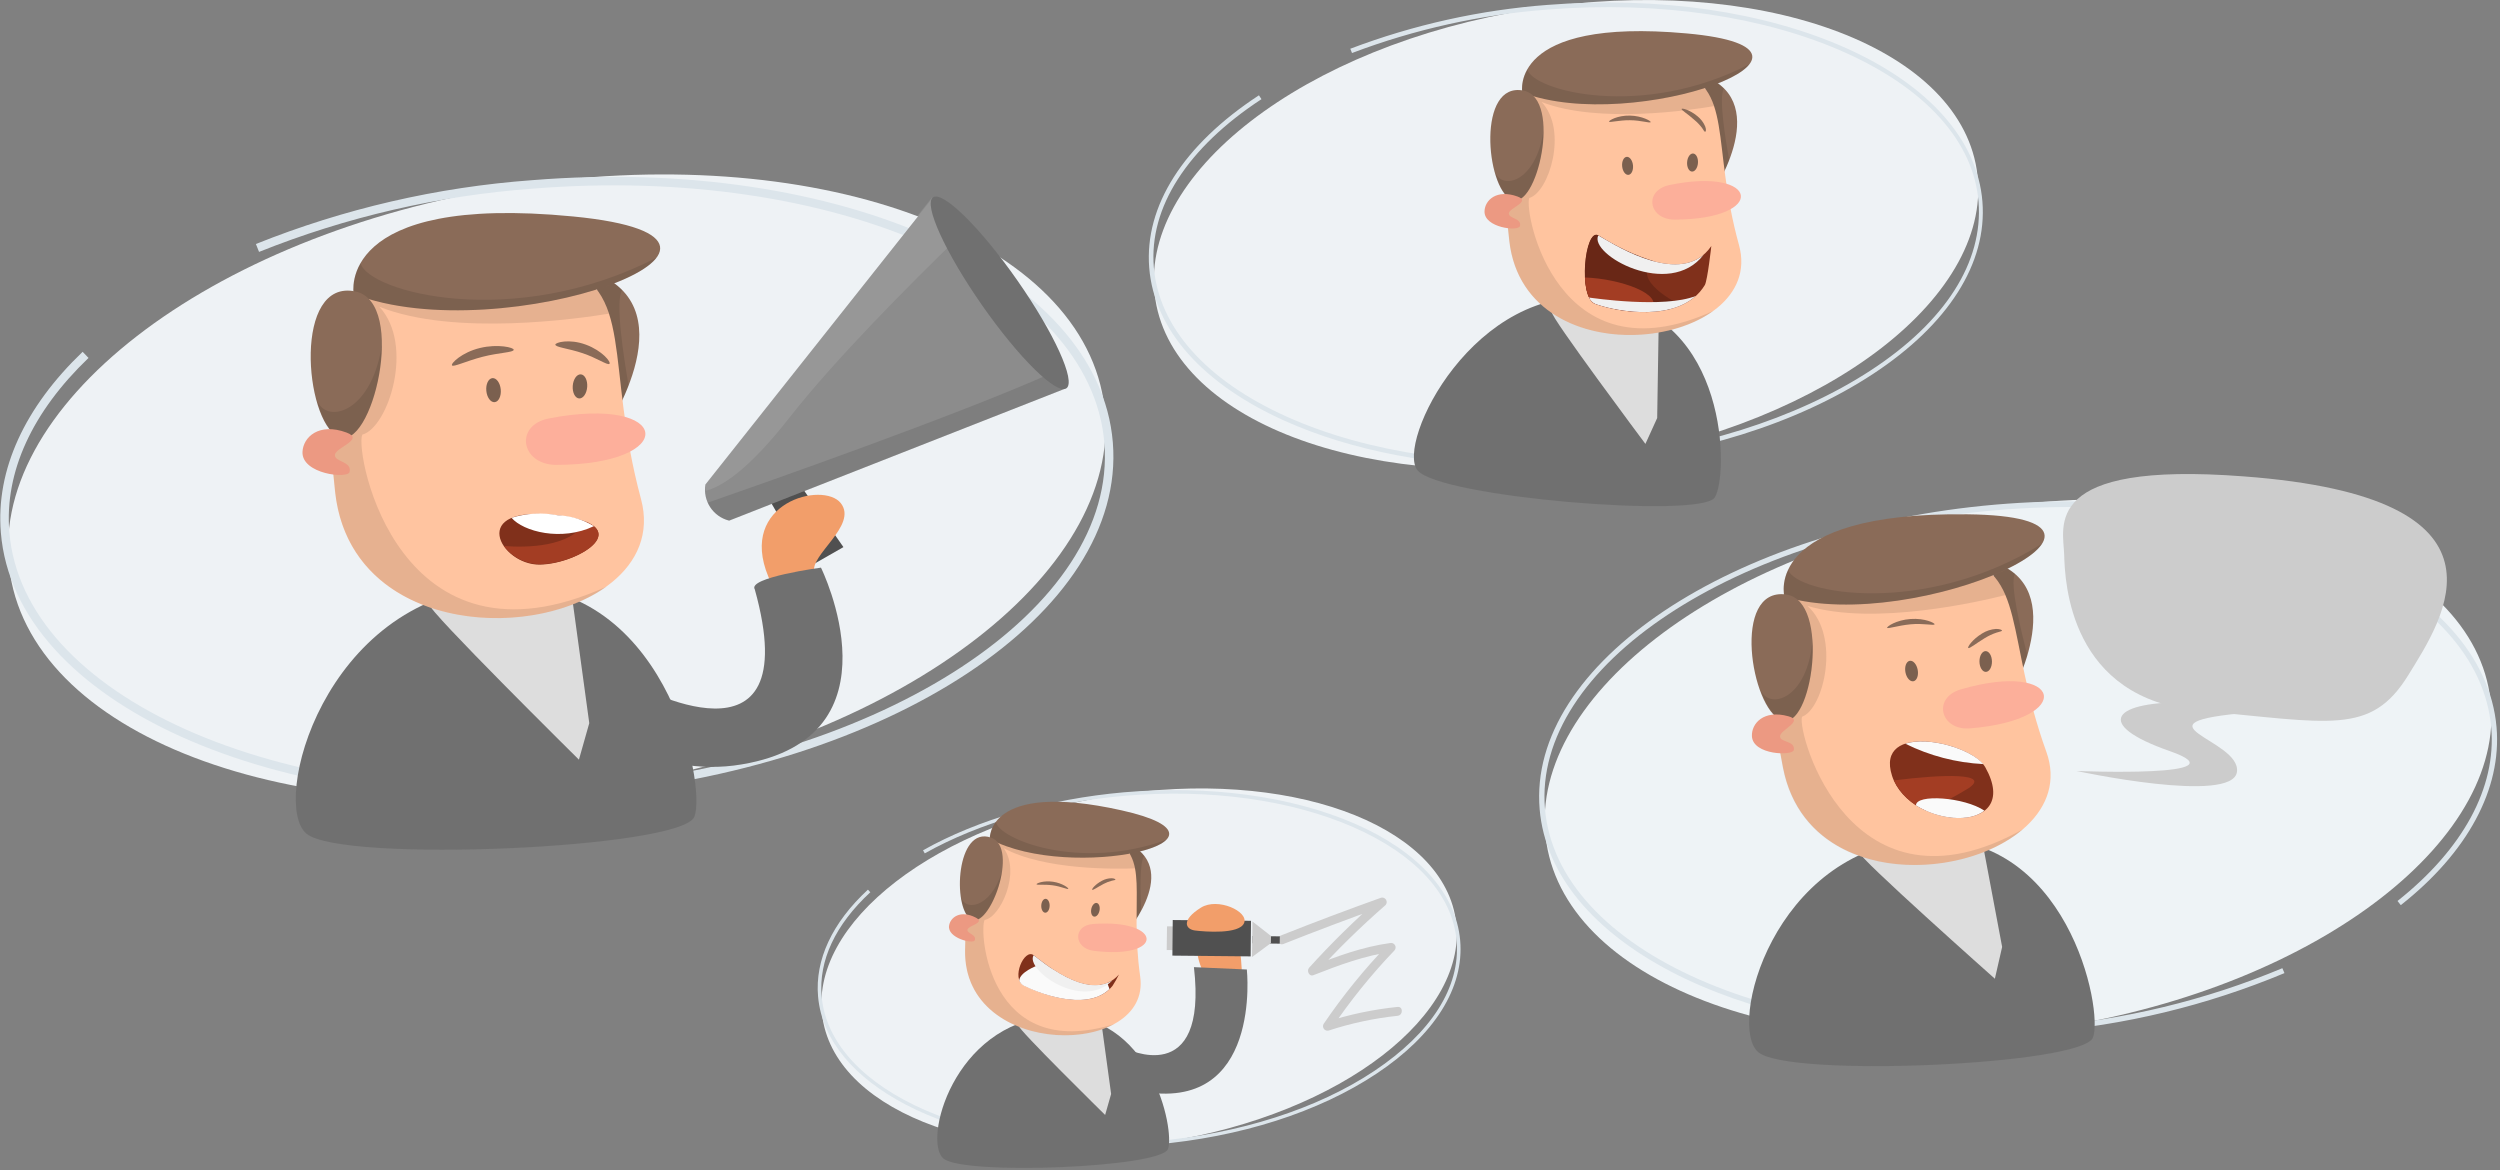 <?xml version="1.0" encoding="UTF-8"?>
<svg width="500px" height="234px" viewBox="0 0 500 234" version="1.1" xmlns="http://www.w3.org/2000/svg" xmlns:xlink="http://www.w3.org/1999/xlink">
    <rect x="0" y="0" width="500" height="234" fill="#808080" stroke="none"/>
    <!-- Generator: Sketch 42 (36781) - http://www.bohemiancoding.com/sketch -->
    <title>share_graphic</title>
    <desc>Created with Sketch.</desc>
    <defs></defs>
    <g id="Customer-New" stroke="none" stroke-width="1" fill="none" fill-rule="evenodd">
        <g id="share_graphic" fill-rule="nonzero">
            <g id="Group-9">
                <g id="Group-35" transform="translate(0, 34.887)">
                    <path d="M120.881,122.641 C181.267,113.034 225.958,78.349 220.703,45.169 C215.447,11.989 162.235,-7.121 101.849,2.486 C41.464,12.092 -3.227,46.778 2.028,79.958 C7.284,113.138 60.496,132.248 120.881,122.641 Z" id="Oval" fill="#EEF2F5"></path>
                    <path d="M51.811,15.494 C69.295,8.489 87.751,4.223 106.53,2.845 C167.108,-2.062 218.206,20.839 220.873,53.746 C223.539,86.645 176.786,117.446 116.198,122.354 C55.646,127.26 4.512,104.335 1.862,71.453 C0.895,59.481 6.47,47.466 17.705,36.702 L16.529,35.473 C4.95,46.566 -0.845,59.058 0.167,71.59 C2.914,105.683 54.971,129.022 116.336,124.051 C177.735,119.077 225.332,87.719 222.568,53.609 C219.803,19.49 167.782,-3.824 106.399,1.149 C87.452,2.539 68.825,6.844 51.179,13.914 L51.811,15.494 Z" id="Shape" fill="#DCE5EB"></path>
                    <path d="M151.913,62.137 C152.692,62.391 161.441,78.674 161.441,78.674 L168.686,74.535 L156.822,57.49" id="Shape" fill="#505050"></path>
                    <path d="M162.908,79.636 C161.694,76.241 171.656,70.215 168.161,65.749 C164.665,61.284 147.512,65.586 153.67,80.453 C159.829,95.32 162.908,79.636 162.908,79.636 Z" id="Shape" fill="#F29E6A"></path>
                    <path d="M126.791,101.855 C126.791,101.855 161.658,121.387 150.953,82.976 C149.468,80.616 164.194,78.638 164.194,78.638 C164.194,78.638 180.966,112.547 148.345,117.993 C131.011,120.952 117.082,109.77 117.082,109.77" id="Shape" fill="#707070"></path>
                    <path d="M61.312,131.861 C54.067,125.944 64.681,84.973 98.824,82.432 C132.967,79.89 141.39,122.132 138.872,128.467 C136.354,134.802 68.467,137.779 61.312,131.861 Z" id="Shape" fill="#707070"></path>
                    <path d="M85.952,86.088 C85.171,86.792 115.784,117.048 115.784,117.048 L117.853,109.74 L113.721,79.494 C113.721,79.494 92.806,79.886 85.952,86.088 Z" id="Shape" fill="#DDDDDD"></path>
                    <path d="M119.292,19.823 C137.839,27.32 120.523,52.153 120.523,52.153 L119.292,19.823 Z" id="Shape" fill="#8A6B58"></path>
                    <path d="M125.722,42.187 C124.78,36.85 122.969,25.232 124.436,23.145 C122.969,21.693 121.217,20.562 119.292,19.823 L120.487,51.154 L120.94,51.536 C122.836,48.584 124.438,45.453 125.722,42.187 L125.722,42.187 Z" id="Shape" fill="#000000" opacity="0.1"></path>
                    <path d="M111.594,18.153 C127.225,22.782 120.813,37.449 128.203,64.932 C135.593,92.416 71.148,101.183 67.018,63.535 C62.888,25.886 70.514,5.99 111.594,18.153 Z" id="Shape" fill="#FFC4A0"></path>
                    <path d="M121.357,82.413 C79.697,101.292 70.894,55.783 72.452,52.044 C77.65,50.646 82.975,34.145 75.875,26.467 C90.891,32.475 116.013,28.79 121.791,27.846 C120.439,22.976 116.518,19.248 111.594,18.153 C107.02,16.762 102.345,15.73 97.611,15.067 L91.199,15.194 L75.531,19.024 C66.185,26.285 64.663,41.915 67.036,63.462 C70.043,91.127 105.49,93.795 121.357,82.413 Z" id="Shape" fill="#000000" opacity="0.1"></path>
                    <path d="M98.933,45.546 C99.73,45.471 100.274,44.334 100.149,43.006 C100.024,41.679 99.277,40.664 98.48,40.739 C97.683,40.815 97.139,41.952 97.264,43.279 C97.389,44.607 98.137,45.622 98.933,45.546 Z" id="Oval" fill="#7B604F"></path>
                    <path d="M117.439,42.497 C117.534,41.167 116.964,40.042 116.166,39.985 C115.367,39.927 114.643,40.959 114.548,42.289 C114.453,43.619 115.023,44.744 115.821,44.801 C116.619,44.858 117.344,43.827 117.439,42.497 Z" id="Oval" fill="#7B604F"></path>
                    <path d="M70.731,23.907 C100.491,35.47 162.165,13.016 114.619,8.405 C67.072,3.794 70.731,23.907 70.731,23.907 Z" id="Shape" fill="#8A6B58"></path>
                    <path d="M131.283,16.664 C102.646,31.35 73.665,23.508 72.108,17.753 C70.99,19.599 70.506,21.76 70.731,23.907 C90.927,31.749 125.776,23.943 131.283,16.664 Z" id="Shape" fill="#000000" opacity="0.1"></path>
                    <path d="M71.13,23.417 C58.65,20.694 60.823,49.103 67.634,52.461 C74.444,55.82 81.508,25.668 71.13,23.417 Z" id="Shape" fill="#8A6B58"></path>
                    <path d="M76.346,34.291 C74.154,48.25 64.627,50.156 63.214,44.619 L63.214,44.619 C64.174,48.413 65.732,51.481 67.706,52.443 C71.926,54.549 76.274,43.403 76.346,34.291 Z" id="Shape" fill="#000000" opacity="0.1"></path>
                    <path d="M109.801,48.795 C134.507,44.02 136.028,58.089 111.105,58.089 C104.167,57.962 102.827,50.156 109.801,48.795 Z" id="Shape" fill="#FDAF9B"></path>
                    <path d="M102.737,35.071 C102.737,35.616 99.82,35.616 96.524,36.469 C93.227,37.322 90.691,38.575 90.402,38.193 C90.112,37.812 92.376,35.579 95.999,34.708 C99.621,33.837 102.827,34.635 102.737,35.071 Z" id="Shape" fill="#8A6B58"></path>
                    <path d="M111.069,34.036 C111.069,33.601 113.84,32.82 117.154,34.036 C120.469,35.253 122.28,37.558 121.882,37.885 C121.483,38.211 119.455,36.741 116.557,35.761 C113.659,34.781 111.105,34.581 111.069,34.036 Z" id="Shape" fill="#8A6B58"></path>
                    <path d="M69.318,51.626 C63.739,49.557 60.624,52.57 60.497,55.493 C60.316,59.922 69.554,60.939 69.916,59.505 C70.423,57.326 66.855,57.544 66.982,56.074 C67.108,54.603 73.013,53.006 69.318,51.626 Z" id="Shape" fill="#EC9982"></path>
                    <path d="M111.594,68.182 C93.173,65.876 100.074,78.166 107.971,78.039 C115.868,77.912 127.895,70.215 111.594,68.182 Z" id="Shape" fill="#80301B"></path>
                    <path d="M117.173,69.452 C114.111,74.571 105.327,74.662 100.78,74.317 C102.491,76.603 105.175,77.948 108.026,77.948 C114.764,77.912 124.345,72.375 117.173,69.452 Z" id="Shape" fill="#A33D23"></path>
                    <path d="M118.785,70.342 C116.594,69.009 114.1,68.26 111.539,68.163 C108.465,67.571 105.293,67.746 102.302,68.672 C104.657,71.431 112.3,73.446 118.785,70.342 Z" id="Shape" fill="#FFFFFF"></path>
                    <path d="M141.082,62.01 L186.563,4.647 L212.809,42.931 L145.827,69.235 C142.601,68.444 140.531,65.292 141.082,62.01 L141.082,62.01 Z" id="Shape" fill="#8C8C8C"></path>
                    <path d="M210.49,39.646 C191.707,48.087 151.949,62.028 141.553,65.64 C142.368,67.427 143.935,68.758 145.827,69.271 L212.736,42.968 L210.49,39.646 Z" id="Shape" fill="#000000" opacity="0.1"></path>
                    <path d="M157.836,48.704 C167.056,36.923 181.854,22.092 191.834,12.398 L186.4,4.593 L141.082,62.01 C141.042,62.432 141.042,62.858 141.082,63.28 C144.125,62.554 149.504,59.359 157.836,48.704 Z" id="Shape" fill="#FFFFFF" opacity="0.1"></path>
                    <path d="M213.28,42.772 C215.231,41.404 210.839,31.746 203.472,21.202 C196.105,10.657 188.551,3.218 186.601,4.587 C184.651,5.955 189.042,15.613 196.41,26.158 C203.777,36.702 211.33,44.141 213.28,42.772 Z" id="Oval" fill="#707070"></path>
                </g>
                <g id="Group-34" transform="translate(229.592, 0)">
                    <path d="M90.768,91.985 C136.126,84.78 169.696,58.766 165.748,33.881 C161.801,8.996 121.83,-5.336 76.472,1.869 C31.114,9.074 -2.456,35.088 1.492,59.973 C5.44,84.858 45.41,99.19 90.768,91.985 Z" id="Oval" fill="#EEF2F5"></path>
                    <path d="M75.136,93.355 C57.449,93.355 40.741,90.183 27.354,84.165 C10.85,76.745 1.231,65.867 0.252,53.546 C-0.728,41.225 7.068,28.958 22.197,19.06 L22.701,19.836 C7.871,29.544 0.17,41.497 1.177,53.464 C2.184,65.432 11.558,76.037 27.735,83.321 C43.912,90.605 65.109,93.695 87.245,91.953 C109.381,90.21 129.68,83.784 144.592,74.05 C159.503,64.315 167.068,52.362 166.116,40.381 C165.163,28.4 155.667,17.808 139.49,10.538 C123.313,3.267 102.116,0.15 80.048,1.906 C66.618,2.904 53.403,5.834 40.81,10.606 L40.469,9.748 C53.133,4.946 66.421,1.993 79.925,0.98 C102.143,-0.79 123.463,2.342 139.789,9.694 C156.116,17.045 165.912,27.992 166.891,40.313 C167.871,52.634 160.088,64.901 144.959,74.826 C129.83,84.751 109.476,91.109 87.245,92.865 C83.163,93.192 79.082,93.355 75.136,93.355 Z" id="Shape" fill="#DCE5EB"></path>
                    <path d="M53.912,94.063 C49.531,88.617 65.272,56.405 90.782,59.673 C116.293,62.94 116.156,95.302 113.34,99.522 C110.524,103.743 58.293,99.481 53.912,94.063 Z" id="Shape" fill="#707070"></path>
                    <path d="M80.823,62.491 C80.17,62.926 99.49,88.78 99.49,88.78 L101.844,83.607 L102.211,60.707 C102.211,60.707 86.619,58.665 80.823,62.491 Z" id="Shape" fill="#DDDDDD"></path>
                    <path d="M111.327,15.235 C125.34,20.789 112.374,39.482 112.374,39.482 L111.327,15.235 Z" id="Shape" fill="#8A6B58"></path>
                    <path d="M116.238,31.981 C115.517,27.978 114.102,19.278 115.19,17.713 C114.082,16.632 112.762,15.793 111.313,15.248 L112.333,38.747 L112.673,39.033 C114.091,36.805 115.285,34.443 116.238,31.981 Z" id="Shape" fill="#000000" opacity="0.1"></path>
                    <path d="M105.531,14.023 C117.286,17.427 112.524,28.454 118.211,49.026 C123.898,69.598 75.49,76.459 72.279,48.195 C69.068,19.932 74.619,5.065 105.531,14.023 Z" id="Shape" fill="#FFC49F"></path>
                    <path d="M96.102,34.972 C96.7,34.912 97.104,34.057 97.005,33.062 C96.905,32.067 96.339,31.309 95.741,31.369 C95.143,31.429 94.739,32.284 94.839,33.279 C94.938,34.274 95.504,35.032 96.102,34.972 Z" id="Oval" fill="#7B604F"></path>
                    <path d="M110.001,32.581 C110.067,31.583 109.634,30.742 109.034,30.702 C108.434,30.663 107.895,31.439 107.829,32.437 C107.763,33.435 108.196,34.276 108.796,34.316 C109.395,34.356 109.935,33.579 110.001,32.581 Z" id="Oval" fill="#7B604F"></path>
                    <path d="M113.095,62.164 C81.803,76.5 75.122,42.409 76.265,39.591 C80.156,38.516 84.102,26.126 78.728,20.395 C90.034,24.833 108.891,21.974 113.218,21.225 C112.178,17.582 109.218,14.808 105.517,14.009 C102.076,12.979 98.559,12.219 95,11.736 L90.184,11.858 L78.442,14.799 C71.449,20.245 70.401,32.008 72.252,48.168 C74.633,68.917 101.272,70.796 113.095,62.164 Z" id="Shape" fill="#000000" opacity="0.1"></path>
                    <path d="M74.864,18.502 C97.272,27.052 143.503,9.925 107.762,6.685 C72.02,3.444 74.864,18.502 74.864,18.502 Z" id="Shape" fill="#8A6B58"></path>
                    <path d="M120.32,12.811 C98.878,23.948 77.068,18.189 75.871,13.887 C75.041,15.274 74.687,16.895 74.864,18.502 C90.061,24.302 116.211,18.298 120.32,12.811 Z" id="Shape" fill="#000000" opacity="0.1"></path>
                    <path d="M75.163,18.135 C65.789,16.147 67.531,37.44 72.66,39.918 C77.789,42.396 82.918,19.782 75.163,18.135 Z" id="Shape" fill="#8A6B58"></path>
                    <path d="M79.082,26.262 C77.531,36.759 70.388,38.216 69.299,34.036 L69.299,34.036 C70.034,36.882 71.231,39.169 72.701,39.877 C75.884,41.484 79.082,33.097 79.082,26.262 Z" id="Shape" fill="#000000" opacity="0.1"></path>
                    <path d="M104.306,37.004 C122.279,33.26 124.048,43.88 105.327,43.921 C100.129,43.907 99.082,38.121 104.306,37.004 Z" id="Shape" fill="#FCAF9A"></path>
                    <path d="M100.537,24.424 C100.429,24.697 98.646,24.057 96.388,24.043 C94.129,24.03 92.306,24.561 92.224,24.329 C92.143,24.098 93.912,23.063 96.388,23.117 C98.864,23.172 100.66,24.234 100.537,24.424 Z" id="Shape" fill="#8A6B58"></path>
                    <path d="M106.728,21.783 C106.81,21.579 108.374,21.974 109.898,23.24 C110.566,23.777 111.094,24.468 111.435,25.255 C111.68,25.881 111.626,26.331 111.435,26.344 C111.245,26.358 111.15,26.031 110.81,25.568 C110.351,24.97 109.826,24.427 109.245,23.948 C107.925,22.75 106.605,21.987 106.728,21.783 Z" id="Shape" fill="#8A6B58"></path>
                    <path d="M73.912,39.305 C69.721,37.78 67.381,40.04 67.313,42.246 C67.19,45.568 74.116,46.33 74.401,45.214 C74.782,43.58 72.088,43.757 72.184,42.654 C72.279,41.552 76.687,40.313 73.912,39.305 Z" id="Shape" fill="#EC9982"></path>
                    <path d="M112.673,49.203 C106.755,57.916 92.741,48.563 90.075,47.079 C87.408,45.595 85.993,59.455 89.435,60.775 C92.878,62.096 106.456,65.105 111.381,57.004 C111.925,55.983 112.673,49.203 112.673,49.203 Z" id="Shape" fill="#80301B"></path>
                    <path d="M101.327,52.293 C97.355,51.062 93.566,49.303 90.061,47.065 C87.34,45.581 85.98,59.441 89.422,60.762 C94.172,62.41 99.269,62.79 104.211,61.864 L106.293,60.884 C106.293,60.884 96.02,55.82 101.327,52.293 Z" id="Shape" fill="#692716"></path>
                    <path d="M87.395,55.493 C87.517,58.025 88.129,60.272 89.435,60.762 C92.808,61.907 96.351,62.464 99.912,62.409 C100.203,62.256 100.465,62.053 100.687,61.81 C103.204,58.856 94.51,55.752 87.395,55.493 Z" id="Shape" fill="#A33D23"></path>
                    <path d="M90.061,47.079 L90.061,47.079 C88.17,50.918 104.252,59.904 111.136,50.946 L111.136,50.946 C104.605,56.473 92.524,48.441 90.061,47.079 Z" id="Shape" fill="#F0F0F0"></path>
                    <path d="M88.224,59.509 C88.454,60.069 88.886,60.521 89.435,60.775 C92.565,61.96 103.707,64.478 109.558,59.196 C103.136,61.715 89.014,59.618 88.224,59.509 Z" id="Shape" fill="#F0F0F0"></path>
                </g>
                <g id="Group-33" transform="translate(307.823, 94.451)">
                    <path d="M103.999,110.966 C156.087,102.696 194.638,72.836 190.104,44.272 C185.571,15.708 139.67,-0.744 87.582,7.527 C35.494,15.797 -3.057,45.657 1.477,74.221 C6.01,102.785 51.911,119.236 103.999,110.966 Z" id="Oval" fill="#EEF3F6"></path>
                    <path d="M85.511,112.579 C39.388,112.579 2.359,93.733 0.109,67.416 C-2.375,38.35 38.529,11.033 91.292,6.47 C116.79,4.282 141.289,7.689 160.147,16.049 C179.006,24.41 190.271,36.865 191.489,51.008 C192.536,63.306 185.74,76.011 172.334,86.576 L171.678,85.747 C184.802,75.339 191.458,63.041 190.427,51.101 C189.255,37.365 178.35,25.269 159.726,17.034 C141.102,8.798 116.697,5.423 91.37,7.595 C39.201,12.049 -1.266,38.85 1.172,67.323 C3.609,95.796 48.044,115.345 100.213,110.892 C116.875,109.573 133.222,105.622 148.648,99.187 L149.07,100.171 C133.526,106.659 117.051,110.642 100.26,111.97 C95.307,112.376 90.354,112.579 85.511,112.579 Z" id="Shape" fill="#DCE5EB"></path>
                    <path d="M43.857,116.002 C37.607,110.907 46.763,75.636 76.215,73.449 C105.666,71.261 112.931,107.626 110.759,113.079 C108.588,118.533 49.997,121.143 43.857,116.002 Z" id="Shape" fill="#707070"></path>
                    <path d="M64.059,76.027 C63.418,76.668 91.151,101.296 91.151,101.296 L92.604,94.936 L87.745,69.12 C87.745,69.12 69.746,70.401 64.059,76.027 Z" id="Shape" fill="#DDDDDD"></path>
                    <path d="M90.511,17.862 C106.994,22.957 93.901,45.507 93.901,45.507 L90.511,17.862 Z" id="Shape" fill="#8A6B58"></path>
                    <path d="M97.651,36.568 C96.463,32.052 94.057,22.222 95.167,20.331 C93.792,19.192 92.196,18.351 90.479,17.862 L93.745,44.647 L94.151,44.944 C95.591,42.274 96.763,39.469 97.651,36.568 L97.651,36.568 Z" id="Shape" fill="#000000" opacity="0.1"></path>
                    <path d="M83.777,17.003 C97.541,19.847 93.151,32.88 101.448,55.915 C109.744,78.949 55.013,91.139 48.779,59.04 C42.545,26.942 47.575,9.533 83.777,17.003 Z" id="Shape" fill="#FFC49F"></path>
                    <path d="M74.859,41.802 C75.538,41.679 75.924,40.664 75.72,39.535 C75.517,38.405 74.801,37.588 74.122,37.711 C73.442,37.833 73.057,38.848 73.26,39.978 C73.464,41.108 74.18,41.924 74.859,41.802 Z" id="Oval" fill="#7B604F"></path>
                    <path d="M89.345,39.927 C90.035,39.919 90.583,38.981 90.568,37.833 C90.554,36.685 89.983,35.762 89.292,35.771 C88.602,35.779 88.054,36.717 88.069,37.865 C88.083,39.012 88.654,39.936 89.345,39.927 Z" id="Oval" fill="#7B604F"></path>
                    <path d="M96.76,71.401 C62.293,90.623 51.56,52.211 52.575,48.898 C56.934,47.335 60.387,32.771 53.669,26.723 C67.012,30.786 88.339,25.816 93.229,24.566 C91.711,20.49 88.071,17.583 83.761,17.003 C79.727,16.133 75.632,15.579 71.512,15.346 L66.028,15.987 L52.841,20.409 C45.326,27.285 45.185,40.834 48.763,59.15 C53.341,82.591 84.011,82.309 96.76,71.401 Z" id="Shape" fill="#000000" opacity="0.1"></path>
                    <path d="M49.06,24.894 C75.48,32.708 126.868,8.892 85.667,8.408 C44.466,7.923 49.06,24.894 49.06,24.894 Z" id="Shape" fill="#8A6B58"></path>
                    <path d="M100.588,14.283 C77.043,28.957 51.56,24.332 49.794,19.519 C48.968,21.182 48.71,23.07 49.06,24.894 C66.981,30.145 96.385,20.909 100.588,14.283 Z" id="Shape" fill="#000000" opacity="0.1"></path>
                    <path d="M49.372,24.441 C38.435,23.003 42.373,47.226 48.466,49.601 C54.559,51.977 58.403,25.613 49.372,24.441 Z" id="Shape" fill="#8A6B58"></path>
                    <path d="M54.684,33.38 C53.81,45.522 45.763,47.835 44.138,43.194 L44.138,43.194 C45.232,46.319 46.81,48.898 48.56,49.57 C52.31,51.086 55.247,41.209 54.684,33.38 Z" id="Shape" fill="#000000" opacity="0.1"></path>
                    <path d="M84.37,43.413 C104.682,37.506 107.588,49.507 86.151,51.226 C80.277,51.68 78.558,45.116 84.37,43.413 Z" id="Shape" fill="#FCAF9A"></path>
                    <path d="M79.089,30.411 C78.98,30.723 76.886,30.161 74.293,30.411 C71.699,30.661 69.699,31.364 69.606,31.114 C69.512,30.864 71.418,29.551 74.293,29.348 C77.168,29.145 79.199,30.176 79.089,30.411 Z" id="Shape" fill="#8A6B58"></path>
                    <path d="M85.823,35.13 C85.636,34.958 86.651,33.427 88.604,32.239 C89.439,31.717 90.388,31.406 91.37,31.333 C92.136,31.333 92.604,31.536 92.573,31.677 C92.542,31.817 92.12,31.864 91.495,32.067 C90.675,32.341 89.888,32.708 89.151,33.161 C87.386,34.224 86.042,35.365 85.823,35.13 Z" id="Shape" fill="#8A6B58"></path>
                    <path d="M49.857,48.804 C44.919,47.429 42.451,50.242 42.56,52.774 C42.716,56.587 50.763,56.759 50.95,55.54 C51.232,53.633 48.185,54.086 48.185,52.805 C48.185,51.523 53.122,49.679 49.857,48.804 Z" id="Shape" fill="#EC9982"></path>
                    <path d="M89.214,58.962 C86.401,53.992 67.043,49.742 70.59,60.728 C74.137,71.714 97.01,72.792 89.214,58.962 Z" id="Shape" fill="#80301B"></path>
                    <path d="M70.949,61.634 C72.283,64.355 74.559,66.499 77.355,67.666 C80.284,66.372 83.124,64.885 85.855,63.213 C90.448,60.15 80.964,60.353 70.949,61.634 Z" id="Shape" fill="#A33D23"></path>
                    <path d="M73.23,54.289 C78.103,56.708 83.422,58.097 88.854,58.368 C86.23,55.29 77.839,52.758 73.23,54.289 Z" id="Shape" fill="#FAFAFA"></path>
                    <path d="M89.058,67.682 C85.089,64.979 75.34,64.275 75.371,66.635 C79.933,69.51 86.136,70.026 89.058,67.682 Z" id="Shape" fill="#FAFAFA"></path>
                    <path d="M140.945,0.828 C100.323,-2.297 104.854,10.845 105.01,16.456 C105.166,22.066 106.104,45.382 132.149,47.71 C158.194,50.039 166.335,52.758 173.85,40.553 C180.803,29.254 197.27,5.048 140.945,0.828 Z" id="Shape" fill="#CCCCCC"></path>
                    <path d="M130.54,46.007 C114.572,45.679 110.666,50.367 126.102,55.758 C141.539,61.15 107.478,59.743 107.478,59.743 C107.478,59.743 138.727,66.479 139.57,59.915 C140.414,53.352 117.4,50.164 142.227,48.038" id="Shape" fill="#CCCCCC"></path>
                </g>
                <g id="Group-36" transform="translate(163.265, 157.418)">
                    <path d="M70.069,70.894 C105.027,65.362 130.9,45.388 127.857,26.281 C124.815,7.174 94.009,-3.831 59.051,1.701 C24.093,7.234 -1.78,27.207 1.262,46.314 C4.305,65.421 35.111,76.426 70.069,70.894 Z" id="Oval" fill="#EEF2F5"></path>
                    <path d="M57.517,72.003 C26.657,72.003 1.879,59.459 0.348,41.887 C-0.292,34.569 3.158,27.137 10.32,20.51 L10.803,21.032 C3.808,27.503 0.442,34.695 1.061,41.824 C2.728,60.902 32.561,73.885 67.584,70.843 C84.582,69.369 100.237,64.362 111.625,56.752 C123.013,49.142 128.853,39.995 128.056,30.775 C127.259,21.555 119.919,13.506 107.399,8.018 C94.879,2.53 78.531,0.272 61.533,1.756 C46.769,3.042 32.624,7.119 21.687,13.255 L21.341,12.638 C32.362,6.45 46.602,2.362 61.471,1.045 C78.584,-0.439 95.026,1.808 107.693,7.317 C120.36,12.826 127.941,21.21 128.769,30.66 C129.598,40.11 123.663,49.581 112.065,57.295 C100.468,65.01 84.802,70.017 67.647,71.501 C64.239,71.857 60.831,72.003 57.517,72.003 Z" id="Shape" fill="#DCE5EB"></path>
                    <path d="M93.39,31.392 C100.031,28.757 106.714,26.238 113.439,23.834 L112.569,22.349 C107.634,26.667 102.957,31.267 98.559,36.127 C98.014,36.733 98.559,37.967 99.43,37.611 C104.599,35.583 109.748,33.66 115.274,32.907 L114.404,31.423 C109.639,36.363 105.306,41.699 101.453,47.375 C101.269,47.695 101.3,48.096 101.531,48.384 C101.763,48.673 102.148,48.791 102.502,48.682 C106.968,47.223 111.576,46.238 116.249,45.744 C117.382,45.629 117.392,43.842 116.249,43.967 C111.403,44.463 106.622,45.469 101.988,46.967 L103.037,48.274 C106.779,42.728 110.988,37.51 115.62,32.677 C115.889,32.387 115.936,31.955 115.736,31.614 C115.536,31.273 115.135,31.102 114.75,31.193 C109.224,31.946 104.064,33.869 98.905,35.897 L99.776,37.381 C104.19,32.52 108.885,27.92 113.837,23.604 C114.106,23.313 114.153,22.882 113.953,22.541 C113.753,22.199 113.353,22.029 112.967,22.119 C106.242,24.524 99.559,27.043 92.918,29.677 C91.869,30.095 92.32,31.768 93.39,31.392 L93.39,31.392 Z" id="Shape" fill="#CCCCCC"></path>
                    <path d="M77.566,37.319 C74.169,31.047 77.158,23.792 81.111,24.106 C85.064,24.419 85.211,39.378 85.211,39.378" id="Shape" fill="#F29E6A"></path>
                    <path d="M61.806,52.246 C61.806,52.246 78.353,60.609 75.522,36.012 L86.102,36.482 C86.102,36.482 89.248,65.418 64.742,60.818" id="Shape" fill="#707070"></path>
                    <polygon id="Rectangle-path" fill="#505050" points="87.184 31.242 87.204 29.778 92.698 29.853 92.678 31.316"></polygon>
                    <polygon id="Rectangle-path" fill="#CCCCCC" points="70.074 32.59 70.139 27.844 85.793 28.057 85.729 32.802"></polygon>
                    <polygon id="Rectangle-path" fill="#505050" points="71.212 33.705 71.284 26.586 86.939 26.742 86.868 33.861"></polygon>
                    <polygon id="Shape" fill="#CCCCCC" points="87.224 26.876 87.13 33.995 90.915 31.203 90.936 29.782"></polygon>
                    <path d="M76.927,24.106 C72.879,26.635 73.834,28.444 75.752,28.684 C77.671,28.925 84.624,29.489 85.557,27.179 C86.49,24.869 80.272,22.015 76.927,24.106 Z" id="Shape" fill="#F29E6A"></path>
                    <path d="M25.441,74.303 C21.247,70.895 27.37,47.312 47.136,45.838 C66.902,44.364 71.778,68.7 70.321,72.4 C68.863,76.101 29.562,77.7 25.441,74.303 Z" id="Shape" fill="#707070"></path>
                    <path d="M40.492,47.745 C40.04,48.151 57.762,65.574 57.762,65.574 L58.959,61.376 L56.578,43.959 C56.578,43.959 44.47,44.174 40.492,47.745 Z" id="Shape" fill="#DDDDDD"></path>
                    <path d="M62.876,11.499 C72.995,17.112 61.271,30.054 61.271,30.054 L62.876,11.499 Z" id="Shape" fill="#8A6B58"></path>
                    <path d="M64.973,24.722 C64.816,21.586 64.606,14.833 65.592,13.757 C64.853,12.822 63.928,12.049 62.876,11.488 L61.324,29.479 L61.554,29.73 C62.856,28.176 64.001,26.499 64.973,24.722 L64.973,24.722 Z" id="Shape" fill="#000000" opacity="0.1"></path>
                    <path d="M58.566,9.993 C67.217,13.757 62.477,21.68 64.774,37.904 C67.07,54.128 29.405,54.546 29.751,32.677 C30.097,10.809 35.843,0.105 58.566,9.993 Z" id="Shape" fill="#FFC49F"></path>
                    <path d="M46.663,23.759 C46.685,22.992 46.328,22.359 45.865,22.345 C45.402,22.331 45.008,22.942 44.986,23.71 C44.963,24.477 45.32,25.111 45.783,25.124 C46.246,25.138 46.64,24.527 46.663,23.759 Z" id="Oval" fill="#7B604F"></path>
                    <path d="M56.636,24.704 C56.786,23.951 56.538,23.267 56.084,23.177 C55.629,23.088 55.14,23.626 54.99,24.379 C54.841,25.132 55.088,25.815 55.542,25.905 C55.997,25.995 56.486,25.457 56.636,24.704 Z" id="Oval" fill="#7B604F"></path>
                    <path d="M59.552,47.406 C34.26,55.215 32.498,28.59 33.662,26.562 C36.745,26.134 41.002,17.081 37.458,12.199 C45.658,16.705 60.359,16.381 63.736,16.255 C63.308,13.372 61.32,10.96 58.566,9.983 C56.038,8.859 53.426,7.933 50.754,7.213 L47.063,6.826 L37.793,7.871 C31.911,11.373 29.939,20.227 29.751,32.677 C29.499,48.723 49.674,52.779 59.552,47.406 Z" id="Shape" fill="#000000" opacity="0.1"></path>
                    <path d="M34.689,10.37 C50.964,19.098 88,10.652 61.009,4.641 C34.018,-1.369 34.689,10.37 34.689,10.37 Z" id="Shape" fill="#8A6B58"></path>
                    <path d="M69.985,10.548 C52.495,16.893 36.409,10.338 35.927,6.952 C35.154,7.926 34.723,9.127 34.7,10.37 C45.721,16.286 66.336,14.311 69.985,10.548 Z" id="Shape" fill="#000000" opacity="0.1"></path>
                    <path d="M34.952,10.108 C27.978,7.662 27.203,24.053 30.873,26.405 C34.543,28.757 40.708,12.136 34.952,10.108 Z" id="Shape" fill="#8A6B58"></path>
                    <path d="M37.175,16.694 C34.92,24.513 29.31,24.921 28.891,21.66 L28.891,21.66 C29.163,23.897 29.855,25.757 30.915,26.447 C33.18,27.963 36.483,21.9 37.175,16.694 Z" id="Shape" fill="#000000" opacity="0.1"></path>
                    <path d="M55.347,27.378 C69.461,26.332 69.754,34.569 55.441,32.74 C51.467,32.217 51.247,27.691 55.347,27.378 Z" id="Shape" fill="#FCAF9A"></path>
                    <path d="M50.397,20.342 C50.282,20.541 48.992,19.872 47.252,19.642 C45.511,19.412 44.106,19.642 44.043,19.443 C43.98,19.245 45.459,18.649 47.346,18.931 C49.233,19.213 50.502,20.206 50.397,20.342 Z" id="Shape" fill="#8A6B58"></path>
                    <path d="M55.169,20.531 C55.043,20.405 55.798,19.422 57.15,18.722 C57.73,18.408 58.378,18.24 59.038,18.231 C59.552,18.231 59.856,18.419 59.824,18.513 C59.793,18.607 59.52,18.618 59.09,18.733 C58.526,18.879 57.981,19.089 57.465,19.36 C56.249,19.987 55.315,20.698 55.169,20.531 Z" id="Shape" fill="#8A6B58"></path>
                    <path d="M31.89,26.102 C28.838,24.524 26.825,26.019 26.552,27.691 C26.133,30.21 31.386,31.433 31.68,30.66 C32.131,29.447 30.065,29.322 30.233,28.496 C30.401,27.67 33.914,27.148 31.89,26.102 Z" id="Shape" fill="#EC9982"></path>
                    <path d="M60.527,37.486 C55.137,43.539 45.354,35.019 43.466,33.618 C41.579,32.217 38.915,38.301 41.463,39.65 C44.011,40.998 54.655,45.431 59.237,39.754 C59.71,39.023 60.141,38.266 60.527,37.486 L60.527,37.486 Z" id="Shape" fill="#80301B"></path>
                    <path d="M58.629,40.403 L58.23,39.274 L58.031,39.274 C54.634,40.549 50.471,38.552 47.419,36.556 L44.127,35.719 C44.127,35.719 40.729,36.974 40.583,38.667 C40.729,39.113 41.04,39.487 41.453,39.713 C43.896,40.957 53.753,45.075 58.629,40.403 Z" id="Shape" fill="#FAFAFA"></path>
                    <path d="M43.466,33.629 L43.466,33.629 C41.663,36.388 53.05,44.856 59.195,38.678 L59.195,38.678 C53.638,42.221 45.207,34.914 43.466,33.629 Z" id="Shape" fill="#F0F0F0"></path>
                </g>
            </g>
        </g>
    </g>
</svg>